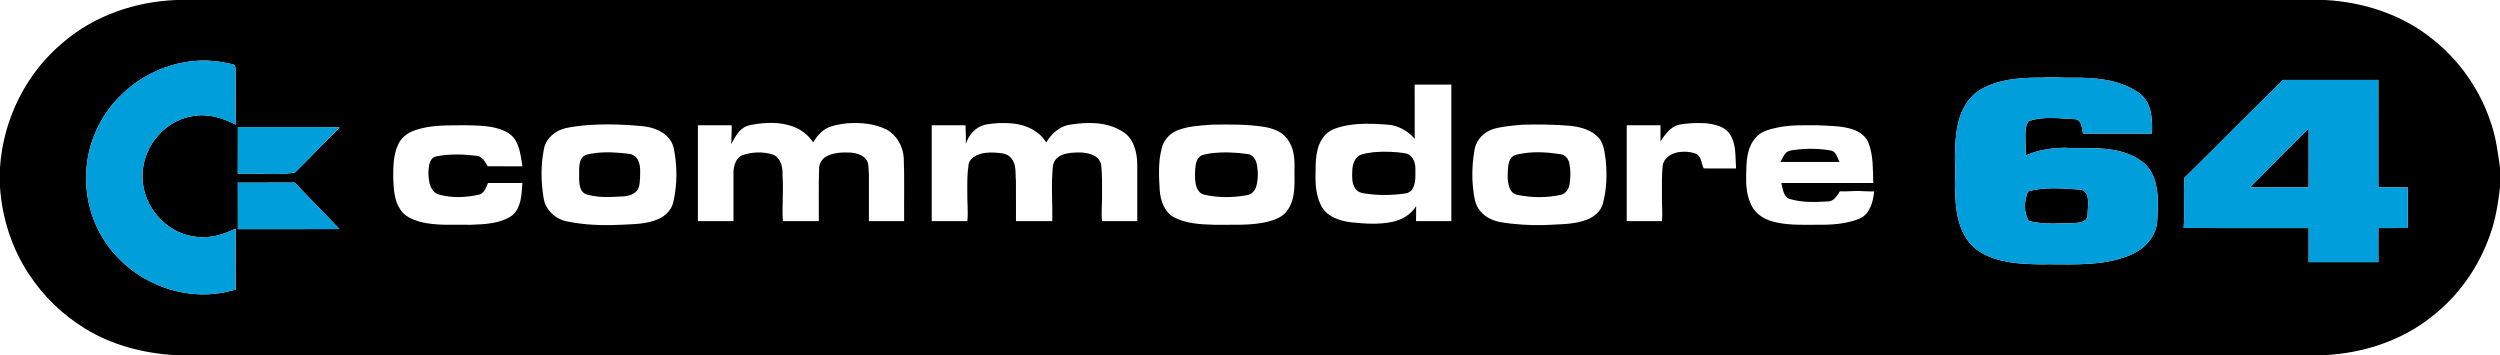 <?xml version="1.0" encoding="UTF-8" ?>
<!DOCTYPE svg PUBLIC "-//W3C//DTD SVG 1.1//EN" "http://www.w3.org/Graphics/SVG/1.1/DTD/svg11.dtd">
<svg width="2295pt" height="326pt" viewBox="0 0 2295 326" version="1.1" xmlns="http://www.w3.org/2000/svg">
<g id="#ffffffff">
</g>
<g id="#000000ff">
<path fill="#000000" opacity="1.00" d=" M 161.74 0.00 L 2134.16 0.00 C 2169.45 1.82 2204.80 13.21 2232.55 35.49 C 2257.18 54.82 2276.04 81.40 2286.09 111.06 C 2291.09 124.91 2293.05 139.56 2295.00 154.08 L 2295.00 172.22 C 2293.19 186.96 2290.91 201.76 2285.78 215.78 C 2275.57 245.03 2257.09 271.49 2232.56 290.49 C 2204.86 312.76 2169.59 324.13 2134.36 326.00 L 159.84 326.00 C 131.32 324.18 102.79 316.79 78.31 301.76 C 57.59 289.15 39.71 271.89 26.47 251.56 C 10.79 227.95 1.96 200.14 0.00 171.93 L 0.00 153.83 C 2.85 109.61 24.12 66.64 58.47 38.48 C 87.05 14.12 124.48 1.48 161.74 0.00 M 111.73 86.76 C 95.58 102.06 84.58 122.65 80.68 144.53 C 76.29 169.31 80.69 195.72 93.65 217.37 C 106.96 240.02 129.09 257.06 154.04 265.04 C 174.09 271.55 196.13 272.12 216.29 265.77 C 216.38 247.10 216.34 228.44 216.31 209.78 C 210.82 212.45 205.16 214.83 199.20 216.21 C 187.32 219.07 174.46 218.03 163.40 212.69 C 148.13 205.55 136.53 191.21 132.41 174.89 C 128.44 159.37 131.98 142.27 141.26 129.27 C 149.40 117.83 161.81 109.14 175.80 106.83 C 189.70 103.78 204.05 107.90 216.31 114.47 C 216.35 98.31 216.34 82.15 216.32 65.99 C 216.20 64.11 216.41 62.10 215.62 60.33 C 213.98 58.53 211.33 58.64 209.14 58.12 C 174.57 49.93 136.85 62.12 111.73 86.76 M 1824.87 78.82 C 1819.60 81.24 1814.33 84.06 1810.38 88.39 C 1803.59 95.33 1799.43 104.48 1797.39 113.88 C 1794.99 124.41 1794.84 135.27 1794.64 146.02 C 1795.02 153.34 1795.23 160.68 1794.66 168.00 C 1794.94 181.24 1795.06 194.81 1799.54 207.45 C 1803.00 217.22 1809.13 226.55 1818.38 231.68 C 1834.45 241.27 1853.75 242.28 1871.99 242.68 C 1896.25 242.23 1921.07 244.51 1944.75 237.88 C 1953.84 235.30 1963.09 231.68 1969.80 224.75 C 1976.21 218.63 1980.32 209.99 1980.42 201.07 C 1981.10 187.13 1982.00 172.28 1975.65 159.39 C 1970.03 148.04 1957.86 141.93 1946.10 138.93 C 1929.37 134.57 1911.99 136.70 1894.96 135.64 C 1882.81 135.87 1870.53 137.81 1859.38 142.80 C 1860.19 137.21 1859.04 131.61 1859.32 126.00 C 1859.33 121.08 1859.26 115.37 1862.20 111.27 C 1876.23 106.30 1891.35 108.90 1905.85 109.47 C 1911.49 111.05 1911.01 118.08 1912.21 122.66 C 1933.23 122.67 1954.26 122.66 1975.28 122.66 C 1976.07 116.17 1975.53 109.58 1974.45 103.16 C 1972.98 95.79 1969.06 88.59 1962.48 84.63 C 1944.84 72.69 1922.68 71.14 1902.00 71.33 C 1893.00 71.64 1884.01 70.46 1875.02 71.30 C 1858.11 71.20 1840.61 71.97 1824.87 78.82 M 2095.75 73.38 C 2092.56 76.66 2089.29 79.86 2086.07 83.10 C 2058.89 109.49 2032.50 136.70 2005.36 163.13 C 2004.34 178.50 2005.66 193.95 2004.61 209.33 C 2042.85 209.36 2081.09 209.31 2119.34 209.35 C 2119.33 219.79 2119.33 230.23 2119.34 240.66 C 2140.67 240.66 2162.00 240.68 2183.34 240.65 C 2183.33 230.21 2183.33 219.77 2183.34 209.34 C 2192.33 209.33 2201.33 209.35 2210.33 209.33 C 2210.34 196.89 2210.33 184.45 2210.33 172.01 C 2201.33 171.99 2192.33 172.02 2183.33 171.99 C 2183.34 139.11 2183.33 106.23 2183.34 73.35 C 2154.14 73.34 2124.94 73.29 2095.75 73.38 M 1298.67 77.67 C 1298.69 94.25 1298.62 110.84 1298.70 127.42 C 1292.31 119.96 1282.97 114.79 1273.06 114.36 C 1260.07 113.44 1246.85 112.86 1234.04 115.64 C 1227.15 117.18 1219.77 119.38 1215.35 125.30 C 1207.50 135.03 1207.77 148.22 1207.67 160.05 C 1207.32 170.38 1208.43 181.20 1213.64 190.33 C 1219.36 199.48 1230.49 202.93 1240.65 204.11 C 1253.11 205.42 1265.88 206.28 1278.25 203.66 C 1286.95 201.79 1295.34 197.00 1300.01 189.21 C 1299.96 193.81 1300.07 198.41 1299.91 203.00 C 1310.72 203.00 1321.52 203.00 1332.33 203.00 C 1332.33 161.22 1332.34 119.45 1332.33 77.67 C 1321.11 77.66 1309.89 77.66 1298.67 77.67 M 682.40 117.41 C 677.11 120.95 674.22 126.86 671.28 132.30 C 671.30 126.53 671.89 120.77 671.66 115.00 C 661.33 115.00 651.00 115.00 640.67 115.00 C 640.67 144.33 640.67 173.67 640.67 203.00 C 651.55 203.00 662.44 203.00 673.33 203.00 C 673.34 188.01 673.32 173.01 673.34 158.02 C 673.55 152.12 675.46 145.07 681.38 142.50 C 690.48 139.37 700.68 138.98 709.87 142.01 C 717.02 145.17 718.76 154.01 718.35 161.06 C 719.49 175.03 717.64 189.05 718.70 203.01 C 729.69 202.99 740.68 203.01 751.67 202.99 C 751.82 187.05 751.33 171.08 751.93 155.15 C 751.69 150.13 754.77 145.42 759.22 143.23 C 766.03 139.86 773.89 139.76 781.33 140.09 C 786.77 140.62 792.73 142.42 795.79 147.32 C 797.86 151.20 797.19 155.74 797.64 159.95 C 797.70 174.30 797.65 188.65 797.67 203.00 C 808.44 203.00 819.22 203.00 830.00 203.00 C 829.82 183.61 830.40 164.20 829.63 144.82 C 829.00 134.41 823.22 124.09 813.99 118.98 C 802.64 113.33 789.62 112.26 777.15 113.24 C 771.57 113.87 766.00 114.88 760.74 116.85 C 754.46 119.57 749.97 125.03 746.42 130.68 C 742.65 124.86 737.17 120.19 730.87 117.33 C 719.73 112.37 707.13 112.06 695.23 113.70 C 690.84 114.41 686.18 114.84 682.40 117.41 M 904.17 114.53 C 895.61 116.55 889.16 123.94 886.63 132.15 C 886.84 126.43 886.50 120.72 886.30 115.00 C 875.97 115.00 865.65 114.99 855.33 115.01 C 855.33 144.33 855.34 173.66 855.33 202.99 C 866.21 203.01 877.10 202.99 887.98 203.00 C 888.98 194.35 887.78 185.66 888.00 177.00 C 887.95 168.25 887.82 159.46 889.19 150.79 C 889.84 147.16 892.94 144.55 895.99 142.83 C 901.42 140.14 907.68 139.71 913.64 140.12 C 918.71 140.52 924.56 140.63 928.08 144.93 C 933.35 150.65 931.90 158.86 932.63 165.95 C 932.72 178.30 932.64 190.65 932.67 203.00 C 943.78 203.00 954.89 203.00 966.00 203.00 C 966.37 188.65 965.08 174.31 966.03 159.98 C 966.39 155.54 965.94 150.58 968.79 146.81 C 972.27 142.16 978.37 140.79 983.84 140.23 C 990.70 139.67 998.00 139.65 1004.30 142.83 C 1007.71 144.54 1010.42 147.83 1010.94 151.67 C 1011.85 160.74 1011.66 169.86 1011.67 178.96 C 1011.90 186.98 1010.70 195.00 1011.73 203.00 C 1022.48 203.00 1033.24 203.00 1044.00 203.00 C 1044.00 185.65 1044.00 168.31 1044.00 150.96 C 1043.90 139.72 1040.76 126.76 1030.37 120.68 C 1016.19 111.68 998.42 111.86 982.40 114.44 C 972.81 115.68 965.24 122.83 960.41 130.79 C 954.12 120.23 942.11 114.65 930.23 113.40 C 921.56 112.59 912.72 112.76 904.17 114.53 M 1540.56 114.69 C 1533.06 116.88 1528.42 123.63 1524.32 129.80 C 1524.33 124.87 1524.32 119.93 1524.33 115.00 C 1513.99 115.00 1503.66 114.99 1493.33 115.01 C 1493.34 144.34 1493.33 173.66 1493.33 202.99 C 1504.09 203.01 1514.85 203.00 1525.61 203.00 C 1526.51 195.36 1525.43 187.71 1525.67 180.06 C 1525.72 170.67 1525.38 161.24 1526.37 151.90 C 1527.37 145.32 1533.61 141.15 1539.73 139.91 C 1545.59 138.81 1551.92 139.04 1557.46 141.42 C 1562.15 144.18 1561.78 150.40 1564.00 154.60 C 1573.90 154.77 1583.81 154.62 1593.72 154.66 C 1592.91 144.26 1594.10 132.91 1588.36 123.66 C 1583.67 116.11 1574.31 114.12 1566.13 113.13 C 1557.59 112.77 1548.93 112.85 1540.56 114.69 M 540.58 114.76 C 533.38 115.33 526.18 116.15 519.11 117.66 C 509.96 119.81 501.38 126.75 499.44 136.26 C 496.30 151.33 496.56 166.96 499.07 182.11 C 500.78 192.69 509.86 201.10 520.20 203.20 C 536.55 206.62 553.38 207.12 570.02 206.32 C 581.49 205.73 593.42 205.88 604.16 201.18 C 610.63 198.41 616.25 193.03 617.97 186.05 C 621.90 169.48 621.86 152.07 618.36 135.43 C 616.60 127.93 610.45 122.22 603.55 119.29 C 595.27 115.50 586.02 115.59 577.13 114.81 C 564.95 114.05 552.76 113.92 540.58 114.76 M 1112.47 114.43 C 1101.54 115.31 1090.18 115.67 1079.96 120.05 C 1073.10 123.16 1067.73 129.42 1066.27 136.88 C 1063.12 149.33 1063.89 162.31 1064.64 175.00 C 1065.42 184.18 1068.76 194.09 1077.02 199.13 C 1088.60 205.41 1102.12 206.00 1114.99 206.35 C 1131.02 206.12 1147.30 207.30 1163.07 203.73 C 1170.32 201.89 1178.17 199.17 1182.30 192.44 C 1189.71 181.44 1188.20 167.56 1188.33 154.98 C 1188.64 145.45 1187.72 135.12 1181.61 127.36 C 1176.59 120.57 1168.12 117.72 1160.11 116.41 C 1144.36 113.95 1128.36 114.25 1112.47 114.43 M 1398.51 114.45 C 1393.29 114.77 1388.09 115.24 1382.93 115.99 C 1376.56 116.99 1369.87 117.82 1364.40 121.51 C 1358.95 125.02 1354.83 130.69 1353.69 137.12 C 1351.53 149.32 1350.96 161.82 1352.43 174.13 C 1353.25 180.11 1353.80 186.48 1357.28 191.61 C 1361.74 198.49 1369.61 202.55 1377.53 203.93 C 1390.58 206.16 1403.86 206.85 1417.09 206.64 C 1430.13 205.75 1443.63 206.48 1456.12 201.94 C 1462.81 199.47 1469.12 194.52 1471.28 187.49 C 1474.90 174.38 1475.42 160.56 1474.06 147.08 C 1472.95 139.96 1472.62 132.01 1467.49 126.40 C 1460.85 119.11 1450.69 116.41 1441.19 115.49 C 1427.00 114.28 1412.74 114.10 1398.51 114.45 M 380.04 119.93 C 374.02 121.97 368.72 126.19 365.86 131.92 C 360.95 141.81 360.93 153.18 361.01 163.97 C 361.46 173.67 361.86 184.14 367.56 192.42 C 371.43 198.58 378.52 201.47 385.17 203.54 C 400.47 207.53 416.42 206.03 432.05 206.34 C 444.95 205.88 458.91 205.45 469.96 197.95 C 478.74 190.78 478.78 178.34 479.55 167.99 C 469.03 168.01 458.51 168.00 447.99 168.00 C 446.29 171.89 444.85 176.62 440.64 178.48 C 428.38 181.31 415.35 182.04 403.12 178.66 C 398.40 177.49 395.56 172.91 394.36 168.50 C 393.09 162.75 392.90 156.71 394.08 150.93 C 394.75 147.73 396.70 144.33 400.14 143.63 C 412.60 141.08 425.46 141.54 438.03 143.08 C 443.00 143.82 445.33 148.85 447.73 152.65 C 458.33 152.69 468.94 152.65 479.54 152.68 C 478.40 145.25 477.62 137.57 474.23 130.75 C 472.09 126.16 468.20 122.47 463.57 120.44 C 452.50 115.18 439.96 115.32 427.98 114.99 C 411.96 115.21 395.33 114.24 380.04 119.93 M 1631.20 117.18 C 1624.10 118.77 1616.35 120.63 1611.59 126.60 C 1603.49 135.66 1603.14 148.53 1602.99 160.03 C 1602.71 169.81 1603.36 180.03 1607.99 188.86 C 1611.64 196.18 1619.00 200.98 1626.71 203.16 C 1640.10 207.05 1654.19 206.27 1667.97 206.33 C 1681.33 206.49 1695.12 205.71 1707.60 200.50 C 1716.73 196.00 1719.62 185.02 1720.45 175.68 C 1716.97 175.63 1713.48 175.79 1710.03 175.50 C 1703.03 174.87 1696.05 176.02 1689.06 175.65 C 1686.39 179.53 1683.74 184.70 1678.37 184.91 C 1666.45 185.59 1654.13 186.16 1642.61 182.50 C 1636.85 180.18 1636.71 173.11 1635.24 167.99 C 1663.38 168.01 1691.52 168.00 1719.67 168.00 C 1719.25 156.03 1719.81 143.65 1715.69 132.21 C 1713.53 125.62 1707.54 121.02 1701.16 118.88 C 1690.82 115.36 1679.75 115.62 1668.99 115.02 C 1656.37 115.00 1643.61 114.47 1631.20 117.18 M 218.28 159.50 C 235.72 158.73 253.27 161.00 270.65 158.56 C 284.54 144.89 297.91 130.73 311.80 117.06 C 307.87 116.92 303.96 116.55 300.03 116.65 C 272.80 116.68 245.58 116.66 218.35 116.66 C 218.28 130.94 218.42 145.22 218.28 159.50 M 218.33 167.69 C 218.35 181.90 218.31 196.12 218.35 210.34 C 249.45 210.29 280.55 210.42 311.65 210.27 C 298.11 195.91 284.10 182.02 270.60 167.63 C 253.18 167.72 235.75 167.61 218.33 167.69 Z" />
<path fill="#000000" opacity="1.00" d=" M 2065.53 171.99 C 2083.39 153.88 2101.26 135.77 2119.34 117.86 C 2119.33 135.91 2119.34 153.95 2119.33 171.99 C 2101.39 172.00 2083.46 172.00 2065.53 171.99 Z" />
<path fill="#000000" opacity="1.00" d=" M 1646.46 137.74 C 1658.08 136.14 1670.01 136.10 1681.55 138.37 C 1685.93 139.88 1686.79 145.01 1688.63 148.68 C 1670.58 148.65 1652.54 148.68 1634.50 148.66 C 1636.03 145.61 1637.40 142.30 1639.97 139.92 C 1641.72 138.29 1644.18 138.07 1646.46 137.74 Z" />
<path fill="#000000" opacity="1.00" d=" M 1260.65 139.75 C 1270.57 138.87 1280.64 139.17 1290.48 140.77 C 1296.33 141.98 1299.19 148.43 1299.32 153.90 C 1299.23 160.21 1300.06 167.02 1297.01 172.83 C 1295.74 175.52 1293.01 177.19 1290.14 177.59 C 1278.01 179.33 1265.65 179.54 1253.52 177.71 C 1249.91 177.37 1246.00 176.17 1244.02 172.89 C 1240.81 168.22 1241.26 162.32 1241.37 156.94 C 1241.57 151.70 1243.03 145.79 1247.71 142.77 C 1251.72 140.79 1256.29 140.44 1260.65 139.75 Z" />
<path fill="#000000" opacity="1.00" d=" M 544.51 140.80 C 555.45 139.08 566.57 139.87 577.51 141.22 C 581.04 141.68 584.39 143.93 585.81 147.25 C 588.30 152.46 587.73 158.41 587.49 164.00 C 587.21 168.33 587.18 173.44 583.38 176.33 C 578.34 180.81 571.26 180.23 565.02 180.63 C 556.38 181.24 547.57 180.95 539.17 178.68 C 535.88 177.98 533.49 175.09 532.65 171.94 C 531.15 166.76 531.80 161.32 531.66 156.00 C 531.78 151.90 531.94 147.17 535.05 144.08 C 537.47 141.50 541.27 141.48 544.51 140.80 Z" />
<path fill="#000000" opacity="1.00" d=" M 1111.48 140.75 C 1122.83 139.32 1134.40 139.83 1145.71 141.44 C 1150.38 142.16 1153.05 146.75 1153.83 151.04 C 1155.04 157.71 1155.05 164.74 1153.20 171.29 C 1152.01 175.12 1148.92 178.56 1144.82 179.16 C 1131.70 181.56 1118.08 181.67 1105.06 178.63 C 1100.89 177.47 1098.62 173.38 1097.77 169.42 C 1096.56 163.40 1096.89 157.20 1097.67 151.15 C 1098.21 147.67 1100.03 144.00 1103.39 142.50 C 1106.00 141.58 1108.76 141.23 1111.48 140.75 Z" />
<path fill="#000000" opacity="1.00" d=" M 1398.48 140.75 C 1409.90 138.96 1421.52 139.84 1432.89 141.60 C 1437.00 142.27 1439.86 145.98 1440.65 149.90 C 1441.92 156.21 1441.87 162.75 1440.87 169.09 C 1440.19 173.46 1437.36 177.85 1432.81 178.86 C 1419.74 181.73 1406.07 181.62 1392.98 178.89 C 1389.47 178.33 1386.77 175.50 1385.68 172.23 C 1383.40 165.78 1383.93 158.80 1384.58 152.12 C 1385.06 148.54 1386.45 144.64 1389.79 142.80 C 1392.55 141.69 1395.54 141.26 1398.48 140.75 Z" />
<path fill="#000000" opacity="1.00" d=" M 1861.70 175.74 C 1877.06 171.25 1893.26 173.08 1908.98 174.01 C 1912.40 173.92 1915.28 176.60 1916.12 179.79 C 1917.83 185.69 1916.38 191.85 1916.33 197.86 C 1916.36 201.66 1912.44 203.61 1909.21 204.20 C 1901.18 205.53 1893.02 204.60 1884.95 205.28 C 1877.37 205.12 1869.70 204.90 1862.39 202.74 C 1857.54 194.59 1858.15 184.25 1861.70 175.74 Z" />
</g>
<g id="#009edaff">
<path fill="#009eda" opacity="1.00" d=" M 111.73 86.76 C 136.85 62.12 174.57 49.93 209.14 58.12 C 211.33 58.64 213.98 58.53 215.62 60.33 C 216.41 62.10 216.20 64.11 216.32 65.99 C 216.34 82.15 216.35 98.31 216.31 114.47 C 204.05 107.90 189.70 103.78 175.80 106.83 C 161.81 109.14 149.40 117.83 141.26 129.27 C 131.98 142.27 128.44 159.37 132.41 174.89 C 136.53 191.21 148.13 205.55 163.40 212.69 C 174.46 218.03 187.32 219.07 199.20 216.21 C 205.16 214.83 210.82 212.45 216.31 209.78 C 216.34 228.44 216.38 247.10 216.29 265.77 C 196.13 272.12 174.09 271.55 154.04 265.04 C 129.09 257.06 106.96 240.02 93.65 217.37 C 80.69 195.72 76.29 169.31 80.68 144.53 C 84.58 122.65 95.58 102.06 111.73 86.76 Z" />
<path fill="#009eda" opacity="1.00" d=" M 1824.87 78.82 C 1840.61 71.97 1858.11 71.20 1875.02 71.30 C 1884.01 70.46 1893.00 71.64 1902.00 71.33 C 1922.68 71.14 1944.84 72.69 1962.48 84.63 C 1969.06 88.59 1972.98 95.79 1974.45 103.16 C 1975.53 109.58 1976.07 116.17 1975.28 122.66 C 1954.26 122.66 1933.23 122.67 1912.21 122.66 C 1911.01 118.08 1911.49 111.05 1905.85 109.47 C 1891.35 108.90 1876.23 106.30 1862.20 111.27 C 1859.26 115.37 1859.33 121.08 1859.32 126.00 C 1859.04 131.61 1860.19 137.21 1859.38 142.80 C 1870.53 137.81 1882.81 135.87 1894.96 135.64 C 1911.99 136.70 1929.37 134.57 1946.10 138.93 C 1957.86 141.93 1970.03 148.04 1975.65 159.39 C 1982.00 172.28 1981.10 187.13 1980.42 201.07 C 1980.32 209.99 1976.21 218.63 1969.80 224.75 C 1963.09 231.68 1953.84 235.30 1944.75 237.88 C 1921.07 244.51 1896.25 242.23 1871.99 242.68 C 1853.75 242.28 1834.45 241.27 1818.38 231.68 C 1809.13 226.55 1803.00 217.22 1799.54 207.45 C 1795.06 194.81 1794.94 181.24 1794.66 168.00 C 1795.23 160.68 1795.02 153.34 1794.64 146.02 C 1794.84 135.27 1794.99 124.41 1797.39 113.88 C 1799.43 104.48 1803.59 95.33 1810.38 88.39 C 1814.33 84.06 1819.60 81.24 1824.87 78.82 M 1861.70 175.74 C 1858.15 184.25 1857.54 194.59 1862.39 202.74 C 1869.70 204.90 1877.37 205.12 1884.95 205.28 C 1893.02 204.60 1901.18 205.53 1909.21 204.20 C 1912.44 203.61 1916.36 201.66 1916.33 197.86 C 1916.38 191.85 1917.83 185.69 1916.12 179.79 C 1915.28 176.60 1912.40 173.92 1908.98 174.01 C 1893.26 173.08 1877.06 171.25 1861.70 175.74 Z" />
<path fill="#009eda" opacity="1.00" d=" M 2095.75 73.38 C 2124.94 73.29 2154.14 73.34 2183.34 73.35 C 2183.33 106.23 2183.34 139.11 2183.33 171.99 C 2192.33 172.02 2201.33 171.99 2210.33 172.01 C 2210.33 184.45 2210.34 196.89 2210.33 209.33 C 2201.33 209.35 2192.33 209.33 2183.34 209.34 C 2183.33 219.77 2183.33 230.21 2183.34 240.65 C 2162.00 240.68 2140.67 240.66 2119.34 240.66 C 2119.33 230.23 2119.33 219.79 2119.34 209.35 C 2081.09 209.31 2042.85 209.36 2004.61 209.33 C 2005.66 193.95 2004.34 178.50 2005.36 163.13 C 2032.50 136.70 2058.89 109.49 2086.07 83.10 C 2089.29 79.86 2092.56 76.66 2095.75 73.38 M 2065.53 171.99 C 2083.46 172.00 2101.39 172.00 2119.33 171.99 C 2119.34 153.95 2119.33 135.91 2119.34 117.86 C 2101.26 135.77 2083.39 153.88 2065.53 171.99 Z" />
<path fill="#009eda" opacity="1.00" d=" M 218.28 159.50 C 218.42 145.22 218.28 130.94 218.35 116.66 C 245.58 116.66 272.80 116.68 300.03 116.65 C 303.96 116.55 307.87 116.92 311.80 117.06 C 297.91 130.73 284.54 144.89 270.65 158.56 C 253.27 161.00 235.72 158.73 218.28 159.50 Z" />
<path fill="#009eda" opacity="1.00" d=" M 218.33 167.69 C 235.75 167.61 253.18 167.72 270.60 167.63 C 284.10 182.02 298.11 195.91 311.65 210.27 C 280.55 210.42 249.45 210.29 218.35 210.34 C 218.31 196.12 218.35 181.90 218.33 167.69 Z" />
</g>
</svg>
